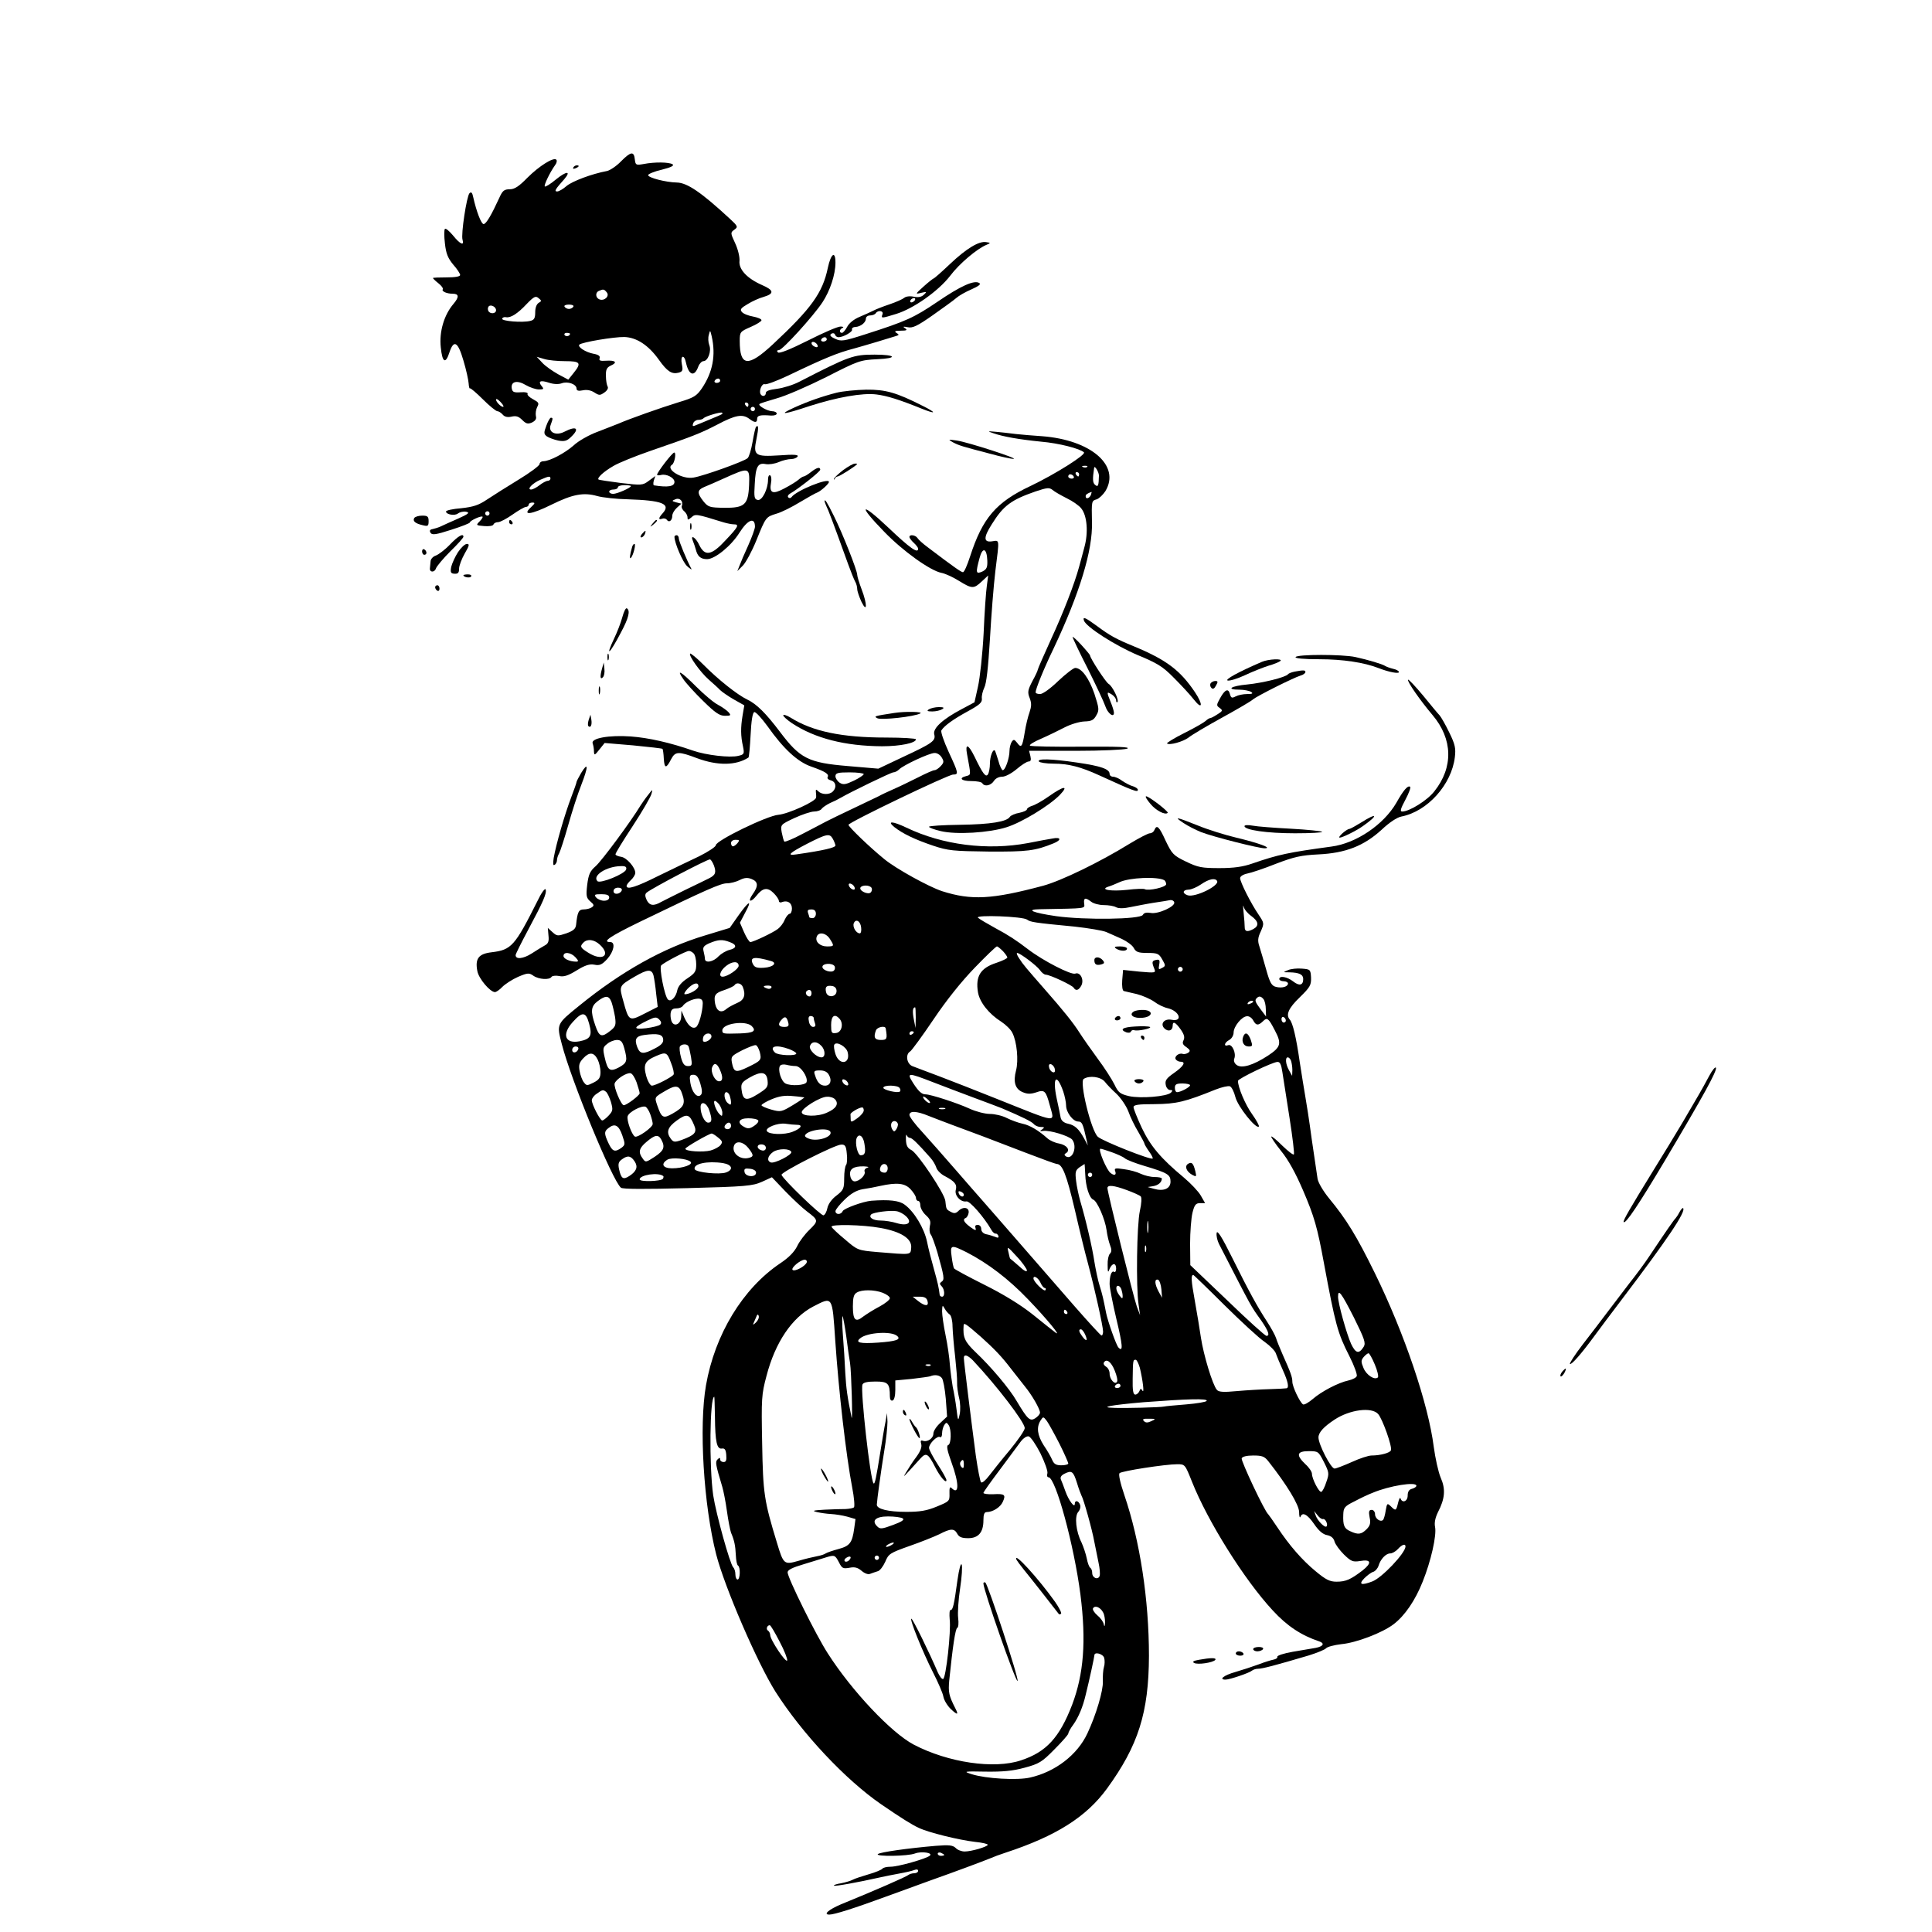 <?xml version="1.0" standalone="no"?>
<!DOCTYPE svg PUBLIC "-//W3C//DTD SVG 20010904//EN"
 "http://www.w3.org/TR/2001/REC-SVG-20010904/DTD/svg10.dtd">
<svg version="1.0" xmlns="http://www.w3.org/2000/svg"
 width="888pt" height="888pt" viewBox="0 0 888 888"
 preserveAspectRatio="xMidYMid meet">

<g transform="translate(0,888) scale(0.1,-0.1)"
fill="#000000" stroke="none">
<path d="M2855 8139 c-21 -22 -51 -42 -65 -45 -70 -13 -160 -47 -186 -69 -16
-14 -35 -25 -43 -25 -15 0 -9 10 33 57 33 39 9 37 -39 -2 -25 -21 -48 -35 -51
-32 -5 5 23 64 48 99 7 9 9 20 5 24 -12 13 -79 -29 -133 -83 -39 -40 -59 -53
-81 -53 -25 0 -33 -6 -47 -37 -37 -81 -61 -122 -73 -123 -11 0 -33 57 -48 124
-4 20 -9 26 -17 18 -13 -13 -40 -190 -32 -214 9 -30 -12 -20 -44 20 -17 20
-33 34 -37 30 -4 -4 -4 -34 0 -67 5 -47 14 -68 38 -97 18 -20 32 -42 32 -48 0
-7 -23 -11 -62 -11 -35 0 -63 -1 -63 -3 0 -2 11 -13 25 -24 14 -11 23 -23 20
-28 -6 -9 18 -20 45 -20 30 0 31 -15 5 -46 -44 -51 -67 -129 -59 -201 7 -70
22 -78 40 -22 20 60 39 48 64 -38 13 -43 23 -90 24 -105 1 -14 3 -25 6 -23 3
2 30 -21 60 -51 30 -30 60 -54 66 -54 6 0 17 -7 24 -15 9 -11 22 -14 41 -10
21 5 33 1 49 -15 18 -18 26 -20 45 -12 16 8 22 17 18 30 -2 11 0 29 6 41 10
18 7 22 -19 36 -17 9 -28 20 -25 25 3 5 -11 9 -32 7 -32 -2 -38 1 -41 19 -4
31 25 38 65 14 19 -11 46 -20 60 -20 22 0 24 2 13 15 -19 23 -6 29 33 16 21
-7 43 -8 58 -3 28 11 69 -4 69 -24 0 -10 9 -12 29 -8 18 4 38 0 53 -10 22 -14
26 -14 46 0 13 9 19 20 15 27 -4 7 -8 28 -8 49 -1 30 4 39 23 48 32 14 21 25
-23 22 -26 -2 -33 1 -29 11 4 10 -5 17 -28 21 -37 7 -75 32 -65 42 11 11 159
36 207 35 56 -2 110 -37 158 -104 39 -55 60 -68 91 -60 18 5 21 10 15 39 -8
41 11 47 19 7 13 -59 39 -67 57 -17 5 13 16 24 23 24 21 0 38 46 27 74 -5 13
-6 34 -2 47 6 23 6 23 13 -6 20 -88 5 -166 -45 -240 -24 -35 -37 -43 -104 -63
-88 -27 -231 -78 -279 -99 -18 -7 -63 -25 -100 -39 -37 -14 -85 -41 -106 -61
-41 -36 -109 -72 -139 -73 -10 0 -18 -6 -18 -13 0 -7 -44 -40 -97 -72 -54 -33
-119 -74 -146 -92 -37 -25 -62 -33 -117 -39 -39 -3 -70 -10 -70 -15 0 -14 41
-21 55 -9 8 6 24 10 37 8 19 -4 12 -10 -37 -32 -33 -14 -69 -31 -80 -36 -11
-5 -28 -10 -37 -12 -12 -2 -15 -7 -9 -17 7 -11 24 -9 95 14 47 15 86 30 86 34
0 8 52 32 58 26 2 -2 -4 -12 -14 -22 -17 -17 -16 -18 21 -21 22 -2 41 1 43 7
2 6 11 11 21 11 10 0 40 16 67 35 27 19 55 35 61 35 7 0 13 5 13 10 0 6 8 10
17 10 14 0 12 -4 -7 -22 -42 -39 1 -34 94 12 97 48 148 58 211 40 25 -7 89
-14 142 -15 156 -5 198 -21 159 -64 -20 -22 -21 -32 -2 -25 8 3 17 0 21 -5 9
-15 25 -4 25 18 0 10 9 26 21 37 l21 19 -24 6 c-21 6 -21 7 -4 14 20 9 38 -9
30 -30 -3 -6 2 -18 11 -25 8 -7 15 -19 15 -28 0 -13 2 -13 18 0 18 17 22 16
148 -23 17 -5 38 -9 47 -9 26 0 21 -11 -37 -72 -65 -71 -96 -77 -122 -23 -16
35 -43 51 -29 18 4 -10 10 -27 13 -38 8 -33 23 -45 52 -45 36 0 111 61 149
122 38 60 71 73 71 27 0 -9 -14 -48 -31 -86 -17 -37 -35 -79 -40 -93 l-10 -25
25 25 c14 14 42 66 62 115 44 109 44 109 93 124 22 6 70 30 106 52 37 22 74
43 83 46 16 7 52 39 52 48 0 21 -151 -40 -172 -70 -4 -5 -10 -6 -15 -1 -4 4
-1 12 8 17 36 20 139 101 139 110 0 14 -15 11 -43 -11 -14 -11 -29 -20 -33
-20 -4 0 -15 -7 -24 -15 -9 -8 -38 -26 -65 -40 -54 -29 -70 -22 -61 27 3 15 1
30 -4 33 -6 3 -10 -5 -10 -20 0 -43 -27 -97 -47 -93 -16 3 -18 13 -14 73 4 80
14 99 50 92 14 -3 41 1 60 9 18 8 44 14 57 14 12 0 26 5 30 12 5 8 -16 10 -84
5 -112 -7 -121 -1 -105 76 10 49 10 67 -2 55 -3 -3 -10 -34 -16 -69 -6 -35
-16 -69 -23 -75 -14 -14 -200 -81 -248 -89 -52 -10 -132 39 -99 59 12 8 20 56
10 56 -9 0 -78 -90 -79 -102 0 -3 9 -4 19 -1 24 6 61 -13 61 -32 0 -21 -30
-26 -93 -16 -5 0 -5 10 -2 22 l7 21 -30 -22 c-28 -21 -33 -21 -128 -10 -54 7
-101 14 -103 16 -8 7 23 36 68 62 25 15 100 45 166 68 200 69 232 81 313 123
83 44 115 49 146 26 25 -19 36 -19 36 0 0 15 13 19 63 15 15 -1 27 3 27 9 0 6
-10 11 -22 11 -22 1 -66 26 -57 33 2 3 38 14 79 26 41 11 144 56 228 98 147
75 155 78 234 82 96 4 87 21 -12 21 -99 0 -117 -7 -345 -124 -28 -15 -74 -29
-103 -33 -34 -4 -52 -10 -52 -19 0 -15 -16 -19 -24 -6 -9 15 6 51 19 46 7 -3
55 15 106 39 171 82 228 105 304 125 44 12 171 50 195 58 13 4 13 6 0 14 -11
7 -6 10 20 10 28 0 32 3 20 11 -12 8 -9 9 12 5 22 -5 44 5 115 55 48 34 97 69
108 79 11 10 42 28 70 40 34 15 45 24 36 29 -23 15 -85 -13 -192 -86 -108 -73
-142 -89 -333 -150 -100 -32 -110 -33 -138 -20 -22 10 -26 17 -17 23 7 4 14 3
17 -4 2 -7 9 -12 16 -12 22 0 66 25 62 35 -2 6 5 12 16 12 25 2 48 21 48 39 0
8 9 14 19 14 11 0 23 5 26 10 10 16 38 12 31 -5 -7 -19 -5 -19 63 2 79 24 194
105 248 175 42 56 124 125 168 143 19 8 19 9 -2 12 -33 6 -91 -29 -167 -101
-38 -36 -72 -66 -75 -66 -3 -1 -24 -17 -46 -37 -39 -35 -39 -36 -11 -29 26 6
27 5 13 -8 -11 -11 -25 -14 -46 -10 -18 4 -37 2 -45 -5 -7 -6 -38 -20 -68 -30
-30 -10 -63 -23 -74 -29 -10 -5 -38 -18 -62 -28 -27 -11 -49 -29 -58 -46 -8
-15 -19 -28 -24 -28 -14 0 -12 17 3 23 6 3 3 6 -9 6 -12 1 -79 -28 -150 -64
-84 -42 -132 -61 -138 -55 -7 7 -5 10 5 11 16 1 155 153 199 219 35 53 60 128
60 183 0 56 -21 42 -35 -24 -24 -115 -75 -186 -253 -352 -114 -106 -152 -102
-152 16 0 41 2 43 50 64 28 12 50 26 50 31 0 6 -18 13 -39 17 -22 4 -45 13
-51 21 -10 11 -5 18 26 36 21 13 54 28 73 33 51 15 49 31 -7 55 -68 30 -108
72 -103 112 1 18 -7 52 -20 80 -22 47 -22 49 -4 62 18 13 17 16 -22 52 -129
119 -194 164 -242 165 -51 1 -132 22 -132 34 0 5 28 17 63 25 44 11 58 19 49
25 -17 10 -82 11 -133 1 -34 -6 -37 -5 -40 20 -4 40 -18 38 -63 -7z m-66 -603
c14 -17 -11 -41 -34 -32 -18 7 -20 32 -2 39 20 9 24 8 36 -7z m-313 -48 c-10
-6 -16 -23 -16 -43 0 -28 -5 -36 -23 -40 -35 -9 -132 -1 -129 10 2 6 10 9 18
7 21 -4 53 16 95 61 33 34 41 38 54 27 15 -12 15 -14 1 -22z m1729 12 c-3 -5
-11 -10 -16 -10 -6 0 -7 5 -4 10 3 6 11 10 16 10 6 0 7 -4 4 -10z m-1925 -46
c0 -16 -26 -19 -35 -4 -3 6 -4 14 0 20 8 13 35 1 35 -16z m355 16 c-3 -5 -12
-10 -20 -10 -8 0 -17 5 -20 10 -4 6 5 10 20 10 15 0 24 -4 20 -10z m-15 -124
c0 -11 -19 -15 -25 -6 -3 5 1 10 9 10 9 0 16 -2 16 -4z m1180 -26 c0 -5 -7
-10 -16 -10 -8 0 -12 5 -9 10 3 6 10 10 16 10 5 0 9 -4 9 -10z m-42 -28 c2 -7
-2 -10 -12 -6 -9 3 -16 11 -16 16 0 13 23 5 28 -10z m-1161 -72 c71 0 77 -8
39 -55 l-24 -30 -47 25 c-25 14 -58 37 -72 52 l-26 28 34 -10 c19 -6 62 -10
96 -10z m713 -90 c0 -5 -7 -10 -16 -10 -8 0 -12 5 -9 10 3 6 10 10 16 10 5 0
9 -4 9 -10z m-996 -119 c-6 -6 -34 20 -34 32 0 6 8 2 19 -9 10 -10 17 -21 15
-23z m1126 9 c0 -5 -2 -10 -4 -10 -3 0 -8 5 -11 10 -3 6 -1 10 4 10 6 0 11 -4
11 -10z m30 -20 c0 -5 -4 -10 -10 -10 -5 0 -10 5 -10 10 0 6 5 10 10 10 6 0
10 -4 10 -10z m-151 -23 c-2 -2 -29 -14 -59 -26 -30 -13 -61 -25 -68 -28 -8
-3 -10 0 -6 11 3 9 14 16 23 16 10 0 21 3 25 8 9 9 79 30 85 25 2 -2 2 -4 0
-6z m124 -327 c-4 -90 -20 -105 -115 -104 -66 1 -73 3 -95 30 -30 38 -29 52 5
66 15 6 54 23 87 38 120 54 121 54 118 -30z m-913 30 c0 -5 -6 -10 -12 -10 -7
0 -24 -9 -38 -20 -14 -11 -31 -20 -39 -20 -21 0 6 29 43 45 39 17 46 18 46 5z
m370 -34 c0 -8 -63 -36 -82 -36 -10 0 -18 5 -18 10 0 6 9 10 20 10 11 0 20 5
20 10 0 6 14 10 30 10 17 0 30 -2 30 -4z m-650 -126 c0 -5 -4 -10 -10 -10 -5
0 -10 5 -10 10 0 6 5 10 10 10 6 0 10 -4 10 -10z"/>
<path d="M2635 8110 c-3 -6 1 -7 9 -4 18 7 21 14 7 14 -6 0 -13 -4 -16 -10z"/>
<path d="M3845 7075 c-66 -17 -130 -39 -196 -69 -76 -35 -47 -32 73 8 125 40
242 61 306 53 48 -6 104 -23 210 -66 65 -26 68 -19 4 13 -122 62 -172 76 -261
75 -47 -1 -108 -7 -136 -14z"/>
<path d="M2511 6923 c-12 -32 -12 -38 3 -49 9 -6 33 -15 52 -19 28 -5 40 -2
59 17 41 39 24 52 -30 24 -40 -21 -77 -3 -64 31 11 30 11 33 1 33 -4 0 -14
-17 -21 -37z"/>
<path d="M4565 6889 c45 -16 120 -29 220 -39 82 -7 179 -32 197 -49 12 -10
-133 -101 -244 -154 -160 -75 -222 -148 -279 -324 -13 -40 -27 -73 -33 -73 -8
0 -41 23 -161 114 -22 16 -44 36 -48 43 -9 14 -37 18 -37 5 0 -5 9 -17 20 -27
11 -10 20 -22 20 -27 0 -24 -37 2 -137 97 -128 121 -142 107 -19 -19 87 -90
212 -179 263 -189 17 -3 54 -20 81 -37 60 -37 68 -37 105 -2 l29 27 -6 -46
c-4 -25 -11 -124 -15 -220 -5 -96 -17 -206 -26 -245 l-16 -72 -60 -32 c-87
-46 -132 -88 -125 -115 8 -30 -8 -41 -143 -104 l-114 -54 -140 12 c-182 15
-220 35 -312 157 -65 86 -107 128 -151 149 -44 21 -133 91 -203 162 -29 29
-56 51 -59 49 -8 -9 47 -86 86 -120 19 -17 43 -38 51 -47 9 -9 38 -29 64 -44
l48 -27 -8 -47 c-9 -55 -9 -93 2 -142 7 -34 5 -37 -21 -43 -38 -10 -149 3
-209 24 -103 36 -203 59 -286 65 -100 7 -184 -8 -175 -32 3 -8 6 -24 6 -36 1
-20 3 -20 25 8 l24 30 131 -11 c73 -7 133 -14 135 -16 2 -2 5 -22 6 -45 3 -46
11 -47 34 -2 19 36 34 36 119 4 94 -35 179 -34 236 3 3 2 7 49 10 104 3 64 9
103 17 105 6 2 33 -27 60 -64 75 -106 139 -165 203 -187 63 -22 82 -34 74 -48
-3 -5 3 -12 15 -15 23 -6 28 -32 9 -51 -16 -16 -51 -15 -67 1 -10 10 -12 9
-11 -3 1 -8 2 -20 1 -26 -2 -18 -128 -75 -173 -79 -52 -4 -288 -119 -288 -140
0 -7 -35 -30 -77 -51 -43 -20 -127 -61 -187 -90 -102 -51 -146 -65 -146 -46 0
5 9 17 20 27 11 10 20 25 20 33 0 25 -40 71 -66 74 -13 2 -25 7 -25 11 -1 5
35 63 79 130 44 67 82 133 86 147 7 24 6 24 -16 -5 -13 -16 -27 -37 -33 -46
-44 -73 -179 -256 -208 -281 -25 -22 -32 -37 -38 -85 -6 -51 -4 -60 14 -76 18
-15 19 -20 6 -28 -7 -5 -24 -9 -36 -9 -23 0 -29 -12 -35 -70 -2 -19 -12 -28
-45 -40 -39 -13 -43 -13 -63 5 l-22 20 3 -35 c3 -26 -1 -37 -16 -45 -11 -6
-39 -23 -62 -38 -38 -24 -73 -28 -73 -7 0 5 26 57 58 117 68 127 86 167 80
185 -3 7 -20 -16 -37 -52 -105 -209 -120 -226 -212 -237 -59 -7 -76 -29 -65
-86 6 -35 59 -97 81 -97 6 0 22 11 34 24 13 13 45 34 72 46 45 19 51 19 71 5
25 -17 74 -20 83 -5 3 5 19 7 35 4 22 -5 42 2 81 26 39 24 59 30 81 26 24 -5
35 0 59 26 31 35 39 78 14 78 -40 0 -2 26 138 94 302 146 369 176 398 176 17
0 43 7 59 15 21 11 36 12 54 5 31 -12 33 -32 5 -71 -24 -34 -9 -40 18 -6 29
37 51 40 79 12 13 -13 24 -29 24 -36 0 -6 7 -9 15 -5 25 9 45 -4 45 -30 0 -13
-5 -24 -10 -24 -6 0 -16 -12 -23 -27 -6 -16 -21 -35 -32 -43 -24 -18 -113 -60
-126 -60 -5 0 -18 20 -29 45 l-19 44 24 46 c34 62 18 56 -31 -13 l-40 -57
-115 -35 c-190 -57 -383 -165 -576 -322 -105 -85 -105 -84 -81 -176 42 -165
233 -629 272 -661 8 -7 110 -7 306 -2 268 7 299 10 342 29 l46 21 62 -65 c35
-36 79 -77 99 -92 53 -40 54 -43 12 -84 -21 -20 -47 -54 -57 -76 -13 -26 -38
-52 -77 -78 -173 -116 -301 -327 -342 -561 -33 -189 -11 -551 47 -778 39 -151
189 -498 272 -630 123 -193 322 -405 486 -518 95 -65 140 -93 172 -108 46 -22
184 -56 261 -65 31 -3 57 -9 57 -13 0 -9 -75 -31 -106 -31 -14 0 -33 7 -41 16
-14 13 -30 15 -92 10 -128 -11 -256 -29 -266 -38 -13 -12 139 -10 171 3 30 11
83 3 68 -10 -15 -14 -146 -51 -180 -51 -18 0 -35 -4 -38 -9 -4 -5 -32 -17 -64
-26 -31 -9 -64 -20 -73 -25 -9 -5 -33 -12 -53 -16 -20 -3 -35 -8 -33 -11 4 -4
110 15 212 38 22 5 63 13 90 18 28 5 58 12 68 16 10 4 17 3 17 -4 0 -6 -8 -11
-18 -11 -10 0 -22 -4 -27 -8 -9 -8 -153 -71 -310 -135 -56 -24 -83 -47 -53
-47 23 0 114 29 253 80 72 26 171 62 220 80 94 33 236 86 270 100 11 5 40 16
65 24 235 77 373 165 468 295 144 198 192 349 193 610 0 258 -41 528 -113 739
-19 56 -28 96 -22 101 10 10 211 41 265 41 36 0 36 -1 68 -81 72 -181 240
-450 371 -591 66 -72 132 -115 213 -142 27 -9 20 -23 -15 -30 -18 -3 -66 -11
-106 -18 -40 -7 -72 -17 -71 -23 2 -5 -6 -11 -17 -13 -10 -2 -41 -11 -69 -22
-27 -10 -76 -26 -107 -35 -53 -15 -78 -35 -45 -35 19 0 110 31 121 41 6 5 19
9 29 9 19 0 77 15 232 61 39 12 75 27 80 33 6 7 37 15 70 19 68 6 189 52 241
92 51 39 99 109 133 195 38 94 65 213 57 252 -4 19 1 42 13 67 33 63 36 107
13 159 -11 26 -25 90 -32 142 -25 197 -135 522 -271 799 -84 171 -130 246
-210 343 -27 33 -50 72 -53 90 -3 18 -15 101 -27 183 -11 83 -25 172 -30 199
-5 28 -16 97 -25 155 -16 112 -32 180 -46 195 -19 22 -5 53 46 102 48 47 53
56 52 91 -2 37 -4 38 -42 41 -22 2 -51 -1 -64 -7 -24 -10 -24 -10 7 -10 45 -1
63 -10 63 -31 0 -29 -18 -33 -46 -11 -28 22 -64 28 -64 11 0 -5 9 -10 20 -10
11 0 20 -5 20 -10 0 -15 -27 -23 -55 -16 -20 5 -28 18 -45 79 -11 39 -25 87
-31 106 -9 26 -8 41 6 70 16 37 16 38 -10 77 -35 51 -85 150 -85 168 0 8 14
17 33 21 17 3 77 23 132 45 84 32 115 39 195 43 125 6 209 39 290 113 36 34
71 57 91 61 120 23 231 147 246 273 5 41 1 59 -26 114 -17 35 -37 70 -44 78
-7 7 -41 48 -76 91 -35 42 -66 75 -69 73 -6 -7 56 -96 112 -162 94 -111 97
-241 8 -352 -32 -41 -114 -92 -147 -92 -11 0 -8 12 15 55 16 30 26 57 21 59
-11 7 -31 -17 -63 -74 -58 -100 -184 -186 -298 -201 -198 -27 -242 -36 -364
-78 -43 -15 -84 -21 -151 -21 -81 0 -98 3 -154 30 -58 28 -64 35 -93 95 -30
66 -41 77 -52 50 -3 -8 -12 -15 -21 -15 -8 0 -50 -22 -93 -48 -136 -84 -313
-170 -397 -193 -236 -63 -330 -68 -465 -25 -61 20 -213 104 -265 147 -69 56
-165 149 -165 158 0 11 458 231 481 231 26 0 25 6 -21 105 -22 48 -37 92 -33
98 13 21 54 51 122 88 53 29 66 40 64 58 -2 12 4 35 11 50 10 19 18 91 26 222
6 107 17 248 25 314 19 152 20 142 -15 137 -40 -6 -40 18 -1 79 53 85 88 111
200 150 54 18 64 19 79 7 9 -8 39 -25 65 -38 27 -13 57 -34 67 -47 27 -34 33
-111 14 -179 -9 -33 -19 -72 -24 -89 -21 -78 -73 -212 -129 -333 -33 -73 -61
-136 -61 -140 0 -4 -11 -28 -25 -53 -21 -41 -23 -51 -12 -78 9 -24 8 -38 -1
-65 -7 -19 -17 -60 -22 -92 -11 -68 -16 -74 -35 -48 -13 16 -16 17 -25 4 -5
-8 -10 -27 -10 -41 0 -33 -19 -89 -31 -89 -4 0 -14 19 -20 43 -7 23 -14 44
-16 47 -9 10 -23 -27 -23 -60 0 -19 -4 -41 -9 -49 -10 -16 -24 3 -62 82 -28
57 -44 62 -34 10 18 -98 19 -94 -4 -100 -36 -9 -23 -23 23 -23 25 0 48 -4 51
-10 10 -17 39 -11 53 10 7 12 23 20 38 20 15 0 43 15 67 35 22 19 47 35 55 35
10 0 12 7 8 25 l-6 24 213 0 c121 0 224 5 238 10 17 8 -44 10 -208 9 -128 -1
-236 1 -239 5 -4 4 19 18 52 32 32 14 81 38 108 52 27 14 67 26 90 27 33 1 43
6 55 28 14 24 13 32 -9 100 -25 72 -59 118 -88 118 -8 0 -43 -27 -78 -60 -35
-34 -71 -60 -83 -60 -12 0 -21 3 -21 8 0 15 38 109 83 202 119 252 180 451
176 580 -2 98 -2 98 22 105 11 4 29 21 40 38 70 117 -67 235 -291 252 -41 3
-95 7 -120 10 -25 3 -65 8 -90 10 -42 4 -43 3 -15 -6z m432 -155 c-3 -3 -12
-4 -19 -1 -8 3 -5 6 6 6 11 1 17 -2 13 -5z m54 -40 c-1 -47 -4 -54 -17 -43
-12 9 -13 26 -5 79 2 13 22 -20 22 -36z m-91 6 c0 -5 -2 -10 -4 -10 -3 0 -8 5
-11 10 -3 6 -1 10 4 10 6 0 11 -4 11 -10z m-25 -10 c3 -5 -1 -10 -9 -10 -9 0
-16 5 -16 10 0 6 4 10 9 10 6 0 13 -4 16 -10z m79 -85 c-7 -16 -24 -21 -24 -6
0 8 7 13 27 20 1 1 0 -6 -3 -14z m-476 -302 c1 -31 -3 -40 -23 -50 -30 -13
-31 -6 -13 61 14 54 34 47 36 -11z m-210 -904 c11 -18 11 -24 -4 -40 -9 -10
-22 -19 -29 -19 -6 0 -40 -15 -75 -33 -36 -18 -87 -43 -115 -55 -27 -12 -57
-26 -65 -31 -8 -4 -60 -29 -115 -55 -55 -26 -113 -54 -130 -63 -16 -9 -65 -34
-107 -56 -43 -23 -80 -38 -83 -35 -3 3 -8 22 -12 42 -6 36 -5 36 58 66 35 16
76 30 91 30 15 0 31 6 35 13 4 6 22 18 38 26 17 7 37 17 45 22 52 30 236 119
246 119 7 0 19 6 26 13 19 20 140 76 163 76 11 1 26 -8 33 -20z m-358 -77 c0
-4 -20 -18 -45 -30 -38 -18 -49 -20 -65 -10 -11 7 -20 21 -20 30 0 15 10 18
65 18 36 0 65 -4 65 -8z m-130 -328 c0 -10 -54 -23 -180 -41 -46 -7 -33 6 50
49 90 46 103 48 117 24 7 -12 12 -26 13 -32z m-450 11 c-7 -8 -16 -15 -21 -15
-5 0 -9 7 -9 15 0 9 9 15 21 15 18 0 19 -2 9 -15z m-109 -102 c12 -33 8 -45
-22 -60 -13 -7 -62 -30 -109 -53 -47 -23 -96 -48 -110 -55 -36 -21 -55 -18
-68 9 -8 18 -8 27 1 34 28 22 276 152 290 152 4 0 12 -12 18 -27z m-403 -19
c-4 -20 -119 -67 -132 -54 -25 25 41 68 107 69 21 1 28 -3 25 -15z m2474 -50
c4 -3 8 -11 8 -18 0 -14 -82 -32 -98 -23 -4 3 -41 2 -82 -3 -74 -8 -128 1 -85
15 11 3 34 13 50 20 46 22 177 27 207 9z m242 -3 c13 -21 -100 -77 -135 -66
-26 9 -24 25 4 26 12 0 38 11 57 24 36 25 65 31 74 16z m-1666 -30 c3 -8 -1
-12 -9 -9 -7 2 -15 10 -17 17 -3 8 1 12 9 9 7 -2 15 -10 17 -17z m78 -2 c3 -6
2 -15 -4 -21 -12 -12 -55 8 -47 23 8 12 42 12 51 -2z m-1148 -11 c-7 -19 -38
-22 -38 -4 0 10 9 16 21 16 12 0 19 -5 17 -12z m-58 -33 c0 -9 -9 -15 -24 -15
-13 0 -29 7 -36 15 -11 13 -7 15 24 15 25 0 36 -4 36 -15z m2216 -20 c10 -8
36 -15 57 -15 21 0 47 -4 57 -10 12 -6 35 -6 67 1 26 5 75 15 108 20 33 5 66
10 74 12 8 1 16 -3 18 -10 7 -19 -75 -56 -108 -49 -19 3 -31 1 -36 -9 -12 -21
-267 -24 -398 -6 -110 16 -144 31 -74 32 221 4 204 2 202 27 -3 26 6 28 33 7z
m735 -65 c34 -25 37 -45 10 -60 -28 -15 -40 -12 -40 8 0 9 -2 40 -5 67 -3 28
-3 40 0 28 3 -13 19 -32 35 -43z m-2001 10 c0 -11 -7 -20 -15 -20 -8 0 -15 2
-15 4 0 2 -3 11 -6 20 -4 12 0 16 15 16 14 0 21 -6 21 -20z m971 -27 c15 -11
30 -14 219 -32 63 -7 129 -18 145 -25 17 -7 49 -22 72 -32 23 -11 48 -29 54
-41 10 -19 21 -23 63 -23 46 0 53 -3 68 -30 16 -28 16 -30 -1 -39 -16 -9 -17
-7 -13 15 4 21 1 25 -14 22 -20 -4 -21 -10 -8 -42 7 -18 3 -18 -68 -12 l-76 8
-4 -47 c-2 -27 1 -48 7 -50 5 -1 32 -8 60 -14 27 -7 63 -23 80 -35 17 -13 44
-26 62 -30 55 -13 72 -64 17 -53 -33 6 -53 -19 -32 -40 18 -17 38 -10 38 13 0
22 13 16 37 -18 16 -23 19 -36 13 -49 -7 -13 -4 -21 13 -32 18 -13 19 -18 8
-26 -8 -5 -19 -7 -25 -5 -17 6 -40 -12 -32 -25 4 -6 14 -11 22 -11 26 0 15
-20 -29 -51 -36 -25 -43 -35 -39 -55 2 -13 11 -24 20 -24 12 0 13 -3 4 -12
-18 -18 -140 -28 -193 -16 -41 10 -49 16 -67 54 -12 24 -46 77 -76 117 -30 41
-68 95 -84 120 -29 46 -75 103 -162 202 -83 95 -98 112 -115 139 -10 14 -14
26 -10 26 13 0 90 -58 105 -79 8 -12 20 -21 27 -21 18 0 121 -48 128 -60 10
-16 23 -12 35 10 14 27 -5 64 -28 55 -19 -7 -148 59 -217 112 -55 42 -90 65
-150 97 -38 21 -74 42 -80 48 -14 14 208 6 226 -9z m-763 -36 c2 -15 -1 -27
-6 -27 -17 0 -34 29 -28 46 9 23 31 11 34 -19z m-144 -52 c21 -33 21 -35 -13
-35 -32 0 -56 22 -47 45 8 23 42 18 60 -10z m-1057 -27 c53 -49 12 -78 -53
-37 -37 23 -40 29 -22 47 18 18 49 14 75 -10z m597 12 c34 -12 33 -28 -1 -36
-16 -4 -38 -17 -51 -30 -24 -26 -62 -32 -62 -11 0 6 -3 22 -6 34 -5 19 0 26
27 38 41 17 59 18 93 5z m1256 -42 c11 -12 20 -25 20 -29 0 -4 -22 -15 -49
-24 -75 -24 -98 -62 -86 -136 8 -46 50 -99 107 -135 20 -13 44 -36 51 -51 21
-41 29 -127 17 -173 -14 -53 -4 -86 31 -100 21 -9 36 -9 61 -1 39 14 45 8 63
-59 22 -83 46 -86 -245 30 -85 34 -202 80 -260 102 -58 22 -115 43 -127 48
-26 11 -32 54 -10 67 7 4 56 71 108 148 59 88 129 175 189 237 52 54 98 98
102 98 4 0 16 -10 28 -22z m-1422 -10 c7 -7 12 -29 12 -50 0 -33 -5 -41 -41
-65 -26 -17 -42 -36 -46 -54 -6 -33 -30 -56 -43 -43 -16 16 -41 147 -31 157
13 13 113 66 127 66 5 1 15 -4 22 -11z m-543 -18 c14 -15 15 -20 4 -20 -30 0
-59 13 -59 26 0 21 34 17 55 -6z m898 -17 c31 -8 12 -28 -31 -31 -32 -2 -43 1
-51 16 -17 33 5 37 82 15z m-148 -22 c0 -15 -50 -49 -72 -50 -22 -2 -14 27 14
49 29 23 58 23 58 1z m441 -2 c3 -6 2 -15 -3 -20 -12 -12 -53 1 -53 17 0 17
46 19 56 3z m1598 -20 c-3 -5 -10 -7 -15 -3 -5 3 -7 10 -3 15 3 5 10 7 15 3 5
-3 7 -10 3 -15z m-2430 -24 c3 -13 9 -51 12 -84 l7 -59 -61 -31 c-70 -36 -72
-35 -97 57 -20 71 -21 70 52 113 60 35 79 36 87 4z m206 -48 c0 -14 -40 -37
-62 -37 -6 0 -1 11 12 25 26 27 50 33 50 12z m204 -3 c15 -38 6 -61 -26 -74
-18 -8 -41 -20 -50 -28 -23 -20 -44 -10 -51 24 -7 40 -1 50 44 64 22 8 42 17
45 22 9 14 31 9 38 -8z m131 -4 c-3 -5 -12 -7 -20 -3 -21 7 -19 13 6 13 11 0
18 -4 14 -10z m300 -15 c0 -28 -41 -33 -48 -6 -6 25 1 33 28 29 12 -2 20 -10
20 -23z m-115 -10 c0 -8 -4 -15 -9 -15 -13 0 -22 16 -14 24 11 11 23 6 23 -9z
m-919 -42 c5 -15 12 -45 16 -68 5 -37 2 -44 -22 -63 -40 -32 -51 -28 -69 25
-23 66 -20 88 12 112 36 27 51 26 63 -6z m2996 15 c6 -7 11 -28 11 -47 l1 -33
-25 33 c-26 35 -28 42 -17 52 10 10 19 8 30 -5z m-2577 -20 c-1 -40 -18 -101
-31 -109 -17 -10 -37 7 -54 45 l-13 31 -1 -28 c-1 -31 -28 -48 -42 -26 -5 8
-8 25 -7 39 2 19 9 25 26 25 13 0 26 5 30 11 11 17 45 33 70 34 16 0 22 -6 22
-22z m2530 8 c0 -2 -7 -7 -16 -10 -8 -3 -12 -2 -9 4 6 10 25 14 25 6z m-1551
-73 l-1 -48 -8 40 c-7 37 -5 55 6 55 2 0 3 -21 3 -47z m-1501 -29 c15 -55 6
-70 -44 -80 -68 -13 -83 32 -31 89 44 49 60 47 75 -9z m327 -3 c-6 -6 -35 -13
-65 -17 -62 -7 -61 3 5 35 35 17 42 18 55 5 9 -9 11 -17 5 -23z m588 9 c4 -16
0 -20 -19 -20 -26 0 -31 13 -11 34 15 17 23 13 30 -14z m117 21 c0 -5 3 -16 6
-25 4 -10 1 -16 -9 -16 -8 0 -17 11 -19 25 -4 17 -1 25 8 25 8 0 14 -4 14 -9z
m120 -5 c18 -23 8 -61 -17 -64 -21 -3 -23 1 -23 37 0 43 17 54 40 27z m1900
-6 c13 -24 23 -25 45 -4 19 19 25 15 54 -41 33 -62 28 -78 -31 -117 -69 -45
-121 -60 -144 -43 -10 7 -15 19 -11 29 10 25 -10 69 -28 62 -22 -8 -18 12 5
24 11 6 20 21 20 34 0 28 38 75 62 75 10 1 22 -8 28 -19z m150 -1 c0 -5 -4 -9
-10 -9 -5 0 -10 7 -10 16 0 8 5 12 10 9 6 -3 10 -10 10 -16z m-2455 -25 c23
-23 8 -32 -55 -34 -77 -2 -80 -2 -80 14 0 32 107 47 135 20z m616 -11 c8 -48
6 -53 -22 -53 -29 0 -35 12 -23 44 6 16 43 23 45 9z m129 -17 c0 -3 -4 -8 -10
-11 -5 -3 -10 -1 -10 4 0 6 5 11 10 11 6 0 10 -2 10 -4z m-1152 -32 c2 -16 -7
-27 -38 -43 -53 -28 -68 -27 -81 6 -14 37 -6 51 33 56 62 8 83 3 86 -19z m222
12 c0 -14 -29 -31 -38 -22 -2 3 -2 12 1 21 8 19 37 20 37 1z m-401 -53 c16
-58 14 -68 -24 -89 -42 -22 -52 -15 -66 47 -9 39 -8 46 12 61 11 10 32 18 45
18 18 0 25 -8 33 -37z m905 11 c20 -19 21 -54 2 -54 -24 0 -60 36 -53 53 8 21
31 22 51 1z m122 -30 c14 -54 -38 -63 -56 -9 -6 19 -9 39 -5 44 10 16 55 -10
61 -35z m-732 28 c3 -5 8 -28 12 -50 6 -38 5 -42 -14 -42 -16 0 -24 10 -32 40
-6 22 -8 45 -5 50 8 12 32 13 39 2z m328 -27 c9 -37 7 -40 -55 -70 -56 -27
-64 -24 -73 21 -5 28 -2 31 48 57 29 14 57 25 62 23 6 -1 13 -15 18 -31z
m-834 13 c-6 -18 -28 -21 -28 -4 0 9 7 16 16 16 9 0 14 -5 12 -12z m969 0 c18
-7 33 -16 33 -20 0 -13 -85 -9 -98 4 -29 29 5 38 65 16z m-880 -48 c7 -14 13
-40 13 -57 0 -26 -6 -36 -32 -49 -30 -15 -32 -15 -45 2 -7 9 -16 33 -19 51 -5
27 -2 39 17 59 28 30 49 28 66 -6z m337 -15 c10 -24 15 -49 12 -54 -8 -12 -83
-51 -100 -51 -7 0 -19 20 -26 45 -14 52 -6 69 45 91 46 20 51 18 69 -31z
m2850 9 c3 -9 6 -28 6 -42 l-1 -27 -14 25 c-16 28 -19 60 -6 60 5 0 12 -7 15
-16z m-40 -51 c4 -27 19 -121 33 -211 14 -89 23 -165 20 -168 -3 -4 -27 15
-53 40 -26 26 -49 45 -51 42 -2 -2 18 -32 45 -66 33 -40 67 -102 101 -181 52
-121 66 -171 96 -334 53 -285 63 -322 117 -428 22 -43 37 -85 34 -92 -2 -7
-20 -16 -38 -20 -47 -10 -125 -51 -165 -86 -19 -16 -38 -27 -44 -24 -15 10
-49 82 -49 104 0 21 -7 41 -45 126 -12 28 -26 61 -30 75 -4 13 -23 47 -41 75
-45 69 -83 138 -161 295 -48 97 -69 129 -71 112 -2 -12 3 -34 11 -50 157 -305
143 -280 195 -353 32 -47 40 -69 23 -69 -6 0 -87 73 -180 163 l-170 162 -1 98
c0 54 5 118 11 143 9 36 15 44 35 44 l23 0 -20 35 c-11 19 -46 56 -77 82 -107
89 -154 145 -194 229 -21 45 -38 88 -38 95 0 11 22 14 97 14 100 1 139 10 280
67 28 11 58 18 66 15 8 -3 19 -25 25 -49 11 -44 95 -149 108 -136 3 3 -11 29
-31 57 -31 43 -65 123 -65 153 0 10 158 86 181 87 12 1 18 -11 23 -46z m-2586
12 c16 -35 15 -55 -3 -55 -19 0 -40 43 -32 64 9 23 22 20 35 -9z m349 15 c24
0 58 -52 50 -74 -6 -15 -72 -19 -97 -6 -20 11 -36 63 -25 81 4 6 17 8 29 5 11
-3 31 -6 43 -6z m1191 -14 c3 -12 -1 -17 -10 -14 -7 3 -15 13 -16 22 -3 12 1
17 10 14 7 -3 15 -13 16 -22z m-1038 -27 c15 -26 6 -49 -18 -49 -22 0 -36 15
-46 48 -7 19 -4 22 23 22 20 0 34 -7 41 -21z m-884 -34 c7 -22 14 -44 14 -50
0 -10 -60 -55 -73 -55 -12 0 -47 84 -42 100 6 19 55 51 73 47 8 -1 20 -20 28
-42z m602 8 c3 -29 -2 -35 -45 -62 -54 -34 -69 -29 -75 23 -3 26 3 33 37 53
54 31 79 27 83 -14z m-309 -14 c9 -30 9 -45 2 -52 -16 -16 -41 12 -48 56 -5
32 -3 37 14 37 15 0 23 -11 32 -41z m1069 7 c48 -19 132 -50 187 -71 55 -20
114 -43 130 -49 94 -40 137 -61 147 -73 6 -7 20 -13 32 -13 17 0 18 -2 6 -11
-12 -8 -12 -9 5 -7 31 4 118 -23 133 -40 25 -32 2 -96 -29 -77 -8 6 -8 10 1
15 21 13 4 37 -32 44 -19 3 -43 14 -54 24 -39 35 -80 60 -114 67 -19 4 -52 16
-72 26 -21 11 -56 19 -78 19 -23 0 -65 11 -93 24 -59 27 -180 66 -203 66 -17
0 -32 13 -57 52 -31 49 -25 49 91 4z m790 2 c9 -12 33 -37 53 -55 20 -19 45
-55 55 -81 9 -26 30 -69 46 -95 15 -26 28 -50 28 -53 0 -3 9 -19 21 -36 12
-16 19 -31 17 -33 -8 -8 -230 80 -252 100 -31 28 -86 253 -65 266 27 17 78 10
97 -13z m-1180 -7 c3 -8 -1 -12 -9 -9 -7 2 -15 10 -17 17 -3 8 1 12 9 9 7 -2
15 -10 17 -17z m989 -38 c7 -21 13 -50 13 -64 0 -32 32 -74 56 -74 17 0 22
-11 37 -80 l7 -30 -16 30 c-25 46 -43 63 -75 70 -19 4 -31 14 -34 28 -2 12
-10 51 -18 87 -21 99 -1 121 30 33z m583 29 c0 -9 -44 -32 -60 -32 -6 0 -10 9
-10 20 0 16 7 20 35 20 19 0 35 -4 35 -8z m-2334 -42 c15 -43 7 -59 -44 -88
-44 -25 -51 -21 -71 37 -13 39 -14 37 37 67 49 29 65 26 78 -16z m999 29 c4
-6 5 -13 1 -16 -8 -9 -76 7 -76 17 0 14 67 13 75 -1z m-1350 -17 c6 -4 16 -25
23 -47 10 -36 9 -41 -10 -62 -12 -13 -25 -23 -30 -23 -10 0 -48 74 -48 93 0 8
10 22 23 30 26 19 29 19 42 9z m569 -18 c3 -9 6 -23 6 -31 0 -13 -3 -13 -15
-3 -16 13 -21 50 -6 50 5 0 12 -7 15 -16z m343 -8 c1 -1 -22 -17 -52 -35 -53
-32 -57 -33 -100 -21 -25 7 -45 16 -45 20 0 4 21 17 48 28 34 14 60 18 97 14
28 -2 51 -6 52 -6z m142 -10 c17 -20 4 -42 -38 -60 -43 -20 -116 -18 -116 2 0
18 85 71 116 71 15 1 32 -5 38 -13z m427 -1 c9 -8 11 -15 6 -15 -5 0 -15 7
-22 15 -7 8 -9 15 -6 15 4 0 14 -7 22 -15z m-960 -22 c7 -10 14 -27 14 -38 0
-17 -2 -17 -14 -5 -16 17 -31 60 -20 60 4 0 13 -8 20 -17z m-47 -24 c15 -43
14 -59 -4 -59 -16 0 -35 38 -35 71 0 30 27 22 39 -12z m-270 -21 c6 -17 11
-37 11 -44 0 -16 -70 -65 -82 -58 -15 9 -39 77 -33 94 6 19 64 50 82 43 6 -3
16 -18 22 -35z m981 18 c0 -8 -13 -24 -30 -36 -25 -18 -30 -19 -30 -6 0 9 -1
19 -1 24 -2 7 39 32 54 32 4 0 7 -6 7 -14z m373 7 c-7 -2 -19 -2 -25 0 -7 3
-2 5 12 5 14 0 19 -2 13 -5z m-75 -32 c26 -10 72 -28 102 -39 82 -30 199 -74
346 -131 73 -28 136 -51 141 -51 26 0 45 -49 83 -210 22 -96 49 -206 60 -245
31 -116 70 -292 70 -315 0 -12 -4 -20 -8 -18 -5 2 -60 62 -123 134 -63 72
-184 211 -269 309 -85 98 -160 183 -165 189 -6 6 -55 63 -110 126 -55 63 -125
143 -157 178 -32 34 -58 69 -58 77 0 20 32 19 88 -4z m-1078 -42 c15 -34 4
-46 -58 -69 -31 -11 -37 -10 -49 6 -22 30 -15 53 28 84 46 33 58 30 79 -21z
m295 21 c3 -5 -5 -16 -19 -25 -19 -13 -29 -14 -45 -5 -36 19 -26 40 18 40 22
0 42 -4 46 -10z m642 -16 c1 -5 -2 -16 -7 -24 -9 -13 -11 -13 -19 -1 -5 8 -7
20 -4 28 6 15 25 13 30 -3z m-767 -9 c0 -8 -7 -15 -15 -15 -16 0 -20 12 -8 23
11 12 23 8 23 -8z m303 5 c29 0 19 -17 -20 -32 -38 -15 -109 -13 -118 3 -10
15 49 39 85 34 19 -3 43 -5 53 -5z m-803 -48 c14 -41 14 -44 -4 -58 -30 -21
-41 -17 -59 21 -21 45 -21 55 1 71 28 22 46 12 62 -34z m956 17 c13 -22 -49
-45 -91 -35 -14 4 -25 10 -25 15 0 24 102 42 116 20z m-515 -28 c20 -16 21
-21 10 -35 -7 -8 -27 -19 -45 -24 -35 -9 -116 -4 -116 8 0 7 108 69 121 70 4
0 17 -8 30 -19z m881 -1 c10 0 34 -23 94 -91 12 -13 24 -34 28 -47 4 -12 22
-30 39 -38 45 -24 57 -38 50 -63 -7 -26 23 -58 49 -53 15 3 80 -71 114 -130 6
-11 15 -19 20 -18 5 1 10 -4 13 -11 2 -8 -2 -10 -15 -4 -11 4 -29 10 -41 12
-14 3 -23 13 -23 24 0 11 -7 19 -16 19 -11 0 -14 -5 -10 -16 4 -11 -2 -10 -24
6 -30 22 -37 36 -21 42 5 2 11 12 13 23 4 25 -24 31 -46 10 -12 -12 -20 -14
-36 -5 -21 11 -21 12 -25 50 -3 34 -127 219 -156 234 -17 8 -24 20 -25 46 -1
19 1 29 3 23 3 -7 9 -13 15 -13z m-1142 -9 c18 -34 11 -50 -31 -78 -40 -26
-42 -27 -55 -8 -22 29 -17 48 18 77 39 33 54 35 68 9z m933 -18 c7 -40 3 -53
-17 -53 -14 0 -27 55 -19 78 10 25 31 11 36 -25z m-534 -19 c26 -33 26 -40 3
-46 -41 -11 -81 23 -68 57 9 23 42 18 65 -11z m81 0 c0 -9 -7 -14 -17 -12 -25
5 -28 28 -4 28 12 0 21 -6 21 -16z m372 -26 c3 -24 1 -47 -3 -52 -5 -6 -9 -33
-9 -62 0 -47 -3 -54 -35 -79 -22 -16 -38 -39 -42 -57 -3 -16 -11 -32 -18 -34
-10 -4 -185 164 -193 186 -4 12 246 139 274 139 18 1 23 -6 26 -41z m-255 7
c4 -13 -77 -54 -94 -48 -20 7 -15 30 10 48 24 17 78 17 84 0z m1473 -1 c25 -9
52 -21 60 -28 8 -7 49 -23 90 -35 107 -32 120 -40 120 -72 0 -33 -32 -46 -77
-33 l-28 8 25 4 c24 4 40 18 40 35 0 4 -15 7 -33 7 -19 0 -47 7 -64 15 -16 8
-51 18 -77 21 -40 6 -46 5 -40 -10 6 -17 -4 -21 -21 -8 -19 13 -60 112 -47
112 4 0 27 -7 52 -16z m-2192 -44 c15 -24 7 -44 -25 -65 -29 -19 -38 -13 -48
32 -5 25 -2 34 16 46 25 18 40 14 57 -13z m256 0 c13 -13 -36 -30 -85 -30 -42
0 -54 20 -21 40 19 11 91 5 106 -10z m149 -6 c42 -7 50 -30 14 -43 -29 -11
-139 0 -144 15 -8 25 58 39 130 28z m757 -24 c0 -11 -6 -20 -13 -20 -19 0 -27
10 -20 26 8 21 33 17 33 -6z m908 -27 c2 -58 19 -110 37 -117 18 -7 54 -89 61
-140 3 -23 10 -54 16 -69 8 -20 8 -31 -1 -40 -6 -6 -11 -29 -10 -51 0 -35 2
-38 9 -18 12 28 30 29 30 1 0 -11 -4 -18 -9 -15 -12 8 -21 -18 -21 -56 0 -16
14 -88 31 -160 29 -120 32 -155 10 -132 -10 9 -50 123 -57 159 -13 67 -17 84
-30 126 -8 25 -18 74 -24 110 -9 62 -38 188 -65 279 -7 25 -16 66 -19 92 -5
41 -3 49 16 63 13 8 23 15 23 15 0 0 2 -21 3 -47z m-1001 30 c-10 -3 -16 -11
-13 -18 6 -16 -24 -45 -46 -45 -9 0 -18 11 -20 25 -6 31 13 45 62 44 19 -1 27
-3 17 -6z m-512 -23 c0 -23 -49 -20 -53 3 -3 15 2 18 25 15 17 -2 28 -9 28
-18z m-426 -16 c1 -1 1 -7 -2 -12 -8 -12 -107 -15 -107 -3 0 21 87 34 109 15z
m1971 6 c0 -5 -4 -10 -10 -10 -5 0 -10 5 -10 10 0 6 5 10 10 10 6 0 10 -4 10
-10z m-835 -66 c14 -15 25 -33 25 -40 0 -8 5 -14 10 -14 6 0 10 -9 10 -20 0
-12 11 -32 25 -45 20 -18 24 -29 19 -49 -3 -15 -2 -32 3 -39 6 -6 19 -43 31
-82 32 -113 34 -127 20 -136 -10 -7 -10 -11 0 -21 14 -14 16 -48 2 -48 -5 0
-10 3 -11 8 -4 34 -9 56 -26 117 -11 39 -26 96 -32 127 -13 63 -60 140 -103
171 -25 19 -71 24 -153 18 -38 -3 -128 -36 -132 -48 -7 -17 -33 -17 -33 0 0 7
19 31 43 54 29 28 54 42 82 47 22 3 58 10 80 15 78 17 114 13 140 -15z m994
-4 c30 -11 59 -24 64 -29 5 -5 4 -32 -4 -67 -14 -64 -18 -349 -6 -429 l7 -50
-15 40 c-15 42 -135 525 -135 544 0 16 29 13 89 -9z m-749 -21 c0 -14 -17 -10
-23 5 -4 10 -1 13 9 9 7 -3 14 -9 14 -14z m-265 -100 c30 -29 7 -46 -43 -31
-22 7 -55 12 -75 12 -34 0 -56 14 -43 28 10 10 89 20 116 15 14 -2 34 -13 45
-24z m1112 -71 c-2 -13 -4 -3 -4 22 0 25 2 35 4 23 2 -13 2 -33 0 -45z m-1230
18 c94 -17 145 -49 141 -91 -3 -34 3 -33 -154 -20 -91 8 -92 8 -150 58 -33 27
-60 53 -62 58 -5 13 142 10 225 -5z m1220 -108 c-3 -7 -5 -2 -5 12 0 14 2 19
5 13 2 -7 2 -19 0 -25z m-824 -4 c97 -50 192 -122 282 -216 83 -86 159 -178
125 -152 -8 6 -55 43 -103 82 -58 46 -135 93 -223 137 -74 37 -137 71 -139 75
-3 5 -8 29 -11 54 -8 55 -3 56 69 20z m277 -83 c0 -9 -14 -2 -37 20 -21 18
-39 34 -40 34 -1 0 -5 14 -8 30 -7 28 -5 27 38 -20 26 -27 46 -57 47 -64z
m-1012 37 c-6 -18 -55 -44 -65 -35 -9 9 35 46 55 47 8 0 12 -6 10 -12z m1919
-196 c77 -76 160 -153 186 -170 25 -18 49 -42 52 -55 4 -12 18 -45 31 -74 24
-53 30 -82 17 -84 -5 -1 -39 -3 -78 -4 -38 -1 -106 -5 -151 -9 -62 -6 -83 -4
-91 6 -20 23 -61 160 -73 238 -6 41 -19 120 -29 175 -16 89 -18 115 -6 115 1
0 66 -62 142 -138z m-845 103 c6 -14 15 -25 20 -25 5 0 6 -5 3 -10 -6 -9 -55
39 -55 54 0 16 22 3 32 -19z m556 -31 l3 -39 -16 29 c-18 34 -20 59 -2 54 6
-3 13 -22 15 -44z m-184 0 c3 -9 6 -23 6 -32 0 -13 -3 -12 -15 4 -16 21 -19
44 -6 44 5 0 12 -7 15 -16z m-1097 -16 c18 -7 33 -18 33 -25 0 -7 -21 -24 -47
-38 -27 -14 -60 -35 -75 -46 -36 -29 -48 -17 -48 46 0 41 4 56 18 64 23 14 79
14 119 -1z m2166 -114 c49 -99 55 -117 45 -134 -22 -35 -37 -31 -58 13 -21 47
-60 186 -60 217 0 38 15 18 73 -96z m-1960 76 c7 -25 -11 -25 -43 0 l-25 20
31 0 c23 0 33 -5 37 -20z m-424 -182 c16 -234 50 -530 78 -676 9 -45 12 -86 8
-90 -3 -4 -21 -7 -38 -8 -18 0 -61 -1 -97 -3 -53 -3 -60 -5 -35 -11 17 -4 46
-8 65 -9 19 -1 52 -6 74 -12 l38 -11 -6 -44 c-9 -65 -20 -80 -73 -94 -26 -7
-52 -16 -58 -20 -5 -4 -23 -10 -40 -13 -16 -3 -55 -12 -85 -21 -66 -19 -69
-17 -99 83 -59 193 -64 227 -68 456 -4 207 -3 225 20 311 40 154 117 268 215
319 90 46 87 51 101 -157z m526 120 c7 -4 13 -29 13 -55 1 -27 6 -88 12 -138
5 -49 10 -103 9 -120 -1 -16 4 -48 9 -70 6 -22 7 -55 3 -75 -7 -34 -8 -33 -15
25 -4 33 -12 78 -17 100 -4 22 -10 67 -13 100 -2 33 -11 95 -20 138 -9 43 -16
93 -16 110 1 29 2 30 12 12 6 -11 17 -23 23 -27z m540 12 c3 -5 1 -10 -4 -10
-6 0 -11 5 -11 10 0 6 2 10 4 10 3 0 8 -4 11 -10z m-1430 -48 c-10 -10 -16
-12 -13 -7 3 6 8 19 13 30 5 14 9 16 12 7 3 -8 -3 -21 -12 -30z m415 -67 c6
-49 14 -103 17 -120 6 -37 13 -278 7 -250 -19 92 -25 133 -29 206 -2 46 -7
125 -11 174 -4 50 -4 88 -1 85 2 -3 10 -45 17 -95z m619 0 c59 -53 95 -90 136
-144 22 -28 52 -66 66 -84 32 -39 69 -103 69 -120 0 -7 -10 -18 -22 -26 -24
-15 -35 -5 -85 79 -32 56 -119 159 -189 225 -50 48 -59 68 -55 123 1 14 9 9
80 -53z m479 10 c13 -29 5 -33 -14 -7 -15 20 -18 32 -6 32 5 0 14 -11 20 -25z
m-864 -6 c18 -16 -5 -24 -87 -30 -85 -6 -108 0 -83 20 32 27 145 34 170 10z
m2195 -131 c12 -28 18 -55 14 -59 -15 -14 -53 11 -66 43 -12 29 -12 35 1 51 8
9 18 17 22 17 4 0 17 -23 29 -52z m-1848 20 c111 -118 238 -284 239 -312 0
-10 -31 -55 -68 -100 -37 -44 -80 -98 -96 -119 -16 -21 -32 -35 -37 -30 -4 4
-15 60 -24 123 -20 151 -55 432 -55 448 0 19 17 14 41 -10z m653 -49 c9 -22
14 -45 10 -50 -9 -16 -34 11 -34 37 0 13 -7 27 -16 32 -9 5 -14 14 -10 20 12
19 34 2 50 -39z m115 14 c14 -59 21 -120 12 -105 -7 11 -9 11 -14 -2 -4 -9
-12 -16 -19 -16 -10 0 -13 20 -12 73 1 87 2 87 14 87 5 0 13 -17 19 -37z
m-962 11 c-3 -3 -12 -4 -19 -1 -8 3 -5 6 6 6 11 1 17 -2 13 -5z m52 -58 c6 -7
14 -50 18 -95 l6 -82 -31 -29 c-18 -16 -32 -38 -32 -49 0 -22 -27 -41 -49 -33
-9 3 -11 -1 -7 -15 4 -13 -3 -33 -22 -59 -16 -21 -36 -52 -46 -69 -20 -32 -18
-30 66 63 25 27 35 20 66 -41 22 -44 52 -79 52 -60 0 6 -18 38 -40 72 -22 34
-40 68 -40 76 0 20 38 57 50 50 6 -4 10 4 10 17 0 13 5 30 10 38 9 13 11 13
20 0 14 -21 12 -88 -2 -92 -9 -3 -4 -26 15 -79 36 -98 36 -154 0 -118 -7 7
-10 0 -9 -26 1 -35 -1 -36 -59 -60 -46 -19 -77 -24 -140 -24 -83 0 -135 13
-135 33 1 22 19 154 34 246 9 52 15 113 15 135 l-2 40 -7 -40 c-5 -22 -15 -85
-24 -140 -19 -119 -25 -149 -31 -143 -15 15 -61 427 -51 454 4 10 23 14 60 14
57 0 66 -8 66 -68 0 -15 5 -22 13 -19 7 2 12 22 12 48 l0 44 75 7 c41 5 79 10
85 12 21 9 43 6 54 -8z m821 -36 c0 -5 -7 -10 -16 -10 -8 0 -12 5 -9 10 3 6
10 10 16 10 5 0 9 -4 9 -10z m-1864 -143 c1 -115 9 -149 32 -145 13 2 18 -5
20 -29 2 -25 -1 -33 -12 -33 -9 0 -16 5 -16 12 0 9 -3 9 -12 0 -11 -11 -10
-20 22 -127 5 -17 15 -66 21 -110 6 -44 15 -89 19 -100 15 -35 20 -59 22 -103
1 -24 5 -45 10 -48 12 -7 10 -64 -2 -64 -5 0 -10 10 -10 23 0 13 -4 27 -10 33
-15 15 -79 246 -92 331 -19 133 -16 453 5 453 1 0 2 -42 3 -93z m2260 74 c-3
-5 -45 -12 -93 -16 -49 -4 -95 -8 -103 -10 -18 -4 -182 -8 -229 -6 -73 2 -16
13 136 26 197 15 296 18 289 6z m788 -60 c20 -22 66 -151 59 -167 -4 -12 -49
-24 -89 -24 -14 0 -54 -13 -91 -30 -36 -16 -72 -30 -79 -30 -17 0 -74 111 -74
143 0 23 24 49 74 82 70 46 170 59 200 26z m-1464 -138 c22 -44 40 -85 40 -90
0 -4 -14 -8 -32 -8 -24 0 -34 6 -42 25 -6 14 -23 44 -39 67 -29 46 -34 82 -15
113 13 20 13 20 30 -2 9 -13 35 -60 58 -105z m422 105 c-17 -8 -26 -8 -34 0
-9 9 -4 12 23 11 32 0 33 -1 11 -11z m-510 -148 c20 -41 35 -83 32 -92 -3 -10
-1 -18 5 -18 33 0 118 -314 147 -540 27 -214 15 -364 -38 -505 -58 -151 -119
-218 -235 -256 -124 -42 -336 -10 -493 72 -103 54 -285 247 -395 419 -54 83
-185 348 -185 373 0 11 22 22 73 37 39 12 85 26 101 31 42 13 44 12 62 -22 14
-28 19 -30 48 -25 25 5 38 1 56 -14 14 -12 30 -18 39 -14 9 3 24 9 35 12 10 2
25 22 35 44 15 36 21 40 111 72 52 18 114 43 137 54 52 27 69 28 83 2 8 -15
21 -20 50 -20 47 0 70 27 70 82 0 27 4 38 15 38 28 0 63 22 74 47 15 33 9 38
-44 35 -25 -1 -45 2 -45 6 0 4 35 53 78 110 42 56 85 114 95 128 11 14 26 24
35 22 9 -2 33 -37 54 -78z m1303 -40 c24 -48 25 -53 11 -92 -7 -23 -18 -44
-23 -45 -10 -4 -43 60 -43 83 0 9 -13 29 -30 44 -44 42 -40 60 15 60 44 0 45
-1 70 -50z m-255 3 c85 -108 140 -199 141 -232 0 -20 3 -30 6 -23 9 24 32 12
63 -33 21 -31 41 -48 60 -51 19 -4 30 -14 34 -30 4 -13 23 -39 43 -59 33 -32
41 -35 74 -30 51 9 56 -8 12 -43 -55 -42 -77 -52 -120 -52 -31 0 -49 9 -96 48
-63 52 -121 119 -176 202 -20 30 -39 57 -42 60 -16 12 -126 246 -122 257 3 8
23 13 53 13 41 0 52 -4 70 -27z m-1400 -15 c0 -16 -3 -19 -11 -11 -6 6 -8 16
-5 22 11 17 16 13 16 -11z m520 -84 c8 -27 18 -53 21 -59 9 -14 49 -156 59
-213 5 -26 14 -68 19 -94 6 -27 8 -54 5 -62 -8 -20 -34 -8 -34 14 0 11 -4 21
-9 24 -5 3 -12 22 -16 43 -4 20 -15 53 -24 73 -26 51 -33 121 -15 141 8 9 12
24 8 33 -7 19 -24 22 -24 4 0 -22 -28 15 -43 57 -8 22 -17 47 -21 55 -4 10 2
19 16 26 34 17 41 12 58 -42z m1560 -13 c0 -5 -9 -11 -20 -14 -14 -3 -20 -14
-20 -31 0 -27 -25 -37 -33 -13 -2 6 -7 -3 -11 -20 -9 -38 -11 -39 -34 -16 -16
15 -17 14 -23 -20 -3 -21 -9 -40 -12 -43 -12 -12 -37 6 -37 26 0 11 -7 20 -15
20 -13 0 -15 -7 -10 -34 6 -27 2 -39 -14 -55 -24 -24 -39 -26 -75 -9 -28 12
-34 27 -32 77 1 31 6 38 51 60 28 15 66 33 85 40 76 32 200 52 200 32z m-429
-153 c11 3 24 -26 16 -34 -8 -8 -42 27 -50 51 l-7 20 16 -20 c8 -11 20 -19 25
-17z m-1932 3 c9 -6 -3 -15 -44 -30 -51 -19 -60 -20 -73 -7 -28 27 -7 46 50
46 29 0 59 -4 67 -9z m-49 -121 c-8 -5 -19 -10 -25 -10 -5 0 -3 5 5 10 8 5 20
10 25 10 6 0 3 -5 -5 -10z m2360 -8 c0 -30 -109 -145 -153 -161 -50 -19 -64
-14 -37 14 13 13 31 27 41 30 10 3 21 16 25 28 9 31 34 57 54 57 9 0 25 9 35
20 19 21 35 26 35 12z m-2558 -64 c-6 -6 -15 -8 -19 -4 -4 4 -1 11 7 16 19 12
27 3 12 -12z m138 12 c0 -5 -4 -10 -10 -10 -5 0 -10 5 -10 10 0 6 5 10 10 10
6 0 10 -4 10 -10z m1030 -251 c6 -10 9 -30 9 -46 -1 -20 -3 -22 -6 -8 -2 11
-16 30 -30 41 -14 12 -23 27 -19 32 9 15 34 4 46 -19z m-1487 -134 c22 -41 37
-80 35 -87 -5 -14 -78 95 -78 117 0 7 -5 17 -10 20 -11 7 -4 25 8 25 4 0 24
-34 45 -75z m1492 -75 c3 -11 3 -30 -1 -42 -4 -13 -6 -42 -5 -66 2 -42 -31
-154 -71 -239 -46 -99 -148 -177 -263 -203 -59 -14 -205 -5 -268 15 -41 13
-38 14 63 12 78 -1 124 3 179 18 67 18 80 26 137 84 35 35 64 68 64 73 0 5 10
24 23 41 24 34 44 81 57 137 17 68 40 175 40 182 0 17 39 7 45 -12z m-735
-906 c0 -2 -7 -4 -15 -4 -8 0 -15 4 -15 10 0 5 7 7 15 4 8 -4 15 -8 15 -10z"/>
<path d="M5130 4520 c20 -13 50 -13 50 0 0 6 -15 10 -32 10 -25 0 -29 -3 -18
-10z"/>
<path d="M5030 4467 c0 -20 9 -25 31 -20 15 4 17 8 8 19 -15 18 -39 18 -39 1z"/>
<path d="M5210 4230 c-23 -15 2 -32 41 -28 47 4 52 33 7 36 -18 1 -40 -2 -48
-8z"/>
<path d="M5125 4200 c-3 -5 1 -10 9 -10 9 0 16 5 16 10 0 6 -4 10 -9 10 -6 0
-13 -4 -16 -10z"/>
<path d="M5218 4162 c-58 -3 -74 -14 -41 -27 10 -3 19 -2 21 4 2 5 9 8 15 6
16 -6 85 9 72 15 -6 3 -36 4 -67 2z"/>
<path d="M5245 4110 c3 -5 8 -10 11 -10 2 0 4 5 4 10 0 6 -5 10 -11 10 -5 0
-7 -4 -4 -10z"/>
<path d="M5215 3910 c3 -5 12 -10 20 -10 8 0 17 5 20 10 4 6 -5 10 -20 10 -15
0 -24 -4 -20 -10z"/>
<path d="M5714 4115 c-9 -23 3 -45 25 -45 18 0 19 3 10 30 -12 33 -26 39 -35
15z"/>
<path d="M5461 3531 c-18 -11 -8 -36 19 -51 19 -10 20 -9 14 17 -9 36 -16 44
-33 34z"/>
<path d="M3785 2100 c9 -16 18 -30 21 -30 2 0 -2 14 -11 30 -9 17 -18 30 -21
30 -2 0 2 -13 11 -30z"/>
<path d="M3820 2045 c0 -5 5 -17 10 -25 5 -8 10 -10 10 -5 0 6 -5 17 -10 25
-5 8 -10 11 -10 5z"/>
<path d="M4250 2435 c0 -5 5 -17 10 -25 5 -8 10 -10 10 -5 0 6 -5 17 -10 25
-5 8 -10 11 -10 5z"/>
<path d="M4150 2391 c0 -6 4 -13 10 -16 6 -3 7 1 4 9 -7 18 -14 21 -14 7z"/>
<path d="M4180 2357 c0 -11 39 -87 46 -87 7 0 -7 43 -16 50 -4 3 -12 14 -18
25 -6 11 -12 16 -12 12z"/>
<path d="M4672 1711 c2 -4 18 -26 35 -47 25 -30 138 -174 160 -203 2 -2 6 -1
10 2 3 4 -9 28 -28 55 -77 108 -193 235 -177 193z"/>
<path d="M4401 1619 c-16 -117 -21 -139 -32 -139 -5 0 -6 -19 -4 -42 7 -55
-17 -270 -30 -275 -6 -2 -16 12 -24 29 -41 96 -116 248 -122 248 -10 0 51
-151 99 -246 23 -45 45 -95 48 -112 3 -17 19 -43 35 -58 30 -28 36 -27 20 4
-30 59 -33 74 -28 129 16 155 28 238 37 241 5 2 7 22 4 45 -3 23 1 85 9 137 8
52 11 101 7 109 -4 8 -12 -21 -19 -70z"/>
<path d="M4520 1602 c0 -30 149 -456 157 -448 8 7 -136 444 -148 452 -5 3 -9
1 -9 -4z"/>
<path d="M4380 6847 c29 -15 39 -18 169 -52 51 -14 101 -25 110 -24 23 1 -208
76 -260 84 -42 6 -43 6 -19 -8z"/>
<path d="M3875 6719 c-22 -17 -41 -35 -42 -40 -1 -5 1 -5 4 1 2 5 9 10 13 10
8 0 76 43 89 56 2 2 -2 4 -10 3 -8 0 -32 -14 -54 -30z"/>
<path d="M3790 6576 c0 -2 7 -21 17 -42 9 -22 28 -73 43 -114 15 -41 37 -102
49 -135 12 -33 26 -68 31 -77 6 -10 10 -26 10 -35 0 -10 9 -36 19 -58 27 -56
28 -13 1 57 -11 29 -20 59 -20 66 0 20 -67 190 -107 270 -31 63 -43 82 -43 68z"/>
<path d="M1904 6499 c-8 -14 4 -25 39 -33 24 -6 27 -4 27 19 0 21 -5 25 -29
25 -17 0 -33 -5 -37 -11z"/>
<path d="M2340 6480 c0 -5 5 -10 11 -10 5 0 7 5 4 10 -3 6 -8 10 -11 10 -2 0
-4 -4 -4 -10z"/>
<path d="M2999 6473 c-13 -16 -12 -17 4 -4 16 13 21 21 13 21 -2 0 -10 -8 -17
-17z"/>
<path d="M3172 6460 c0 -14 2 -19 5 -12 2 6 2 18 0 25 -3 6 -5 1 -5 -13z"/>
<path d="M2950 6425 c-7 -9 -8 -15 -2 -15 5 0 12 7 16 15 3 8 4 15 2 15 -2 0
-9 -7 -16 -15z"/>
<path d="M2067 6376 c-23 -24 -53 -46 -65 -50 -12 -4 -23 -16 -23 -27 -1 -10
-2 -24 -3 -31 -2 -20 22 -20 28 0 4 10 33 45 66 78 33 32 60 62 60 67 0 17
-24 4 -63 -37z"/>
<path d="M3100 6413 c0 -28 38 -117 58 -135 14 -13 23 -18 20 -13 -21 39 -58
128 -58 140 0 8 -4 15 -10 15 -5 0 -10 -3 -10 -7z"/>
<path d="M2105 6342 c-13 -20 -27 -51 -31 -67 -5 -26 -2 -31 15 -32 16 -1 21
4 21 23 0 14 12 45 26 70 21 36 23 44 10 44 -9 0 -27 -17 -41 -38z"/>
<path d="M2906 6368 c-11 -37 -14 -60 -6 -52 11 12 24 64 16 64 -4 0 -8 -6
-10 -12z"/>
<path d="M1940 6346 c0 -9 5 -16 10 -16 6 0 10 4 10 9 0 6 -4 13 -10 16 -5 3
-10 -1 -10 -9z"/>
<path d="M2130 6236 c0 -9 30 -14 35 -6 4 6 -3 10 -14 10 -12 0 -21 -2 -21 -4z"/>
<path d="M2000 6181 c0 -6 5 -13 10 -16 6 -3 10 1 10 9 0 9 -4 16 -10 16 -5 0
-10 -4 -10 -9z"/>
<path d="M2860 6042 c-7 -26 -24 -69 -37 -96 -43 -91 -21 -73 31 27 36 67 44
101 27 111 -5 3 -14 -16 -21 -42z"/>
<path d="M4982 6028 c9 -29 144 -115 245 -158 92 -38 117 -53 168 -105 33 -33
75 -78 92 -100 40 -51 44 -24 5 34 -68 101 -132 149 -282 211 -78 32 -108 48
-167 92 -56 41 -67 45 -61 26z"/>
<path d="M4930 5952 c0 -4 31 -70 70 -146 38 -76 74 -153 80 -171 11 -34 40
-56 40 -31 0 7 -7 30 -15 49 -19 47 -19 50 5 35 11 -7 20 -19 20 -27 0 -8 3
-11 6 -8 9 9 -23 74 -41 84 -13 8 -85 118 -85 131 0 2 -18 24 -40 48 -22 24
-40 40 -40 36z"/>
<path d="M2792 5860 c0 -14 2 -19 5 -12 2 6 2 18 0 25 -3 6 -5 1 -5 -13z"/>
<path d="M5955 5860 c-4 -6 35 -10 109 -10 108 0 207 -15 273 -41 46 -18 93
-27 93 -18 0 5 -12 12 -27 15 -16 4 -32 10 -38 14 -13 8 -76 27 -135 40 -60
13 -267 13 -275 0z"/>
<path d="M5800 5838 c-107 -46 -173 -82 -157 -86 10 -2 46 9 80 25 34 16 82
35 107 43 25 7 49 17 55 22 13 12 -55 9 -85 -4z"/>
<path d="M2768 5810 c-11 -38 -10 -56 3 -43 6 6 9 23 7 39 l-3 29 -7 -25z"/>
<path d="M5950 5793 c-14 -3 -27 -8 -30 -12 -10 -14 -116 -40 -187 -47 -76 -7
-101 -24 -35 -24 20 0 44 -5 52 -10 11 -7 7 -10 -18 -10 -18 0 -42 -5 -53 -11
-17 -9 -21 -7 -26 11 -7 28 -23 21 -45 -19 -17 -31 -18 -34 -2 -45 15 -11 14
-14 -10 -29 -14 -9 -28 -17 -32 -17 -4 0 -15 -6 -23 -14 -9 -8 -53 -33 -99
-56 -46 -23 -81 -45 -78 -47 10 -10 74 8 99 27 13 11 82 52 153 91 71 39 136
77 144 85 18 15 185 99 218 109 12 3 22 11 22 16 0 9 -7 10 -50 2z"/>
<path d="M3141 5758 c12 -18 53 -63 91 -100 55 -54 75 -68 100 -68 27 0 29 2
17 16 -7 8 -29 24 -48 34 -20 10 -65 48 -101 84 -71 71 -94 84 -59 34z"/>
<path d="M5564 5739 c-3 -6 -2 -15 4 -21 7 -7 14 -3 21 11 10 17 9 21 -3 21
-8 0 -18 -5 -22 -11z"/>
<path d="M2752 5705 c0 -16 2 -22 5 -12 2 9 2 23 0 30 -3 6 -5 -1 -5 -18z"/>
<path d="M4270 5620 c-12 -7 -8 -10 15 -10 17 0 37 5 45 10 12 7 8 10 -15 10
-16 0 -37 -5 -45 -10z"/>
<path d="M4110 5603 c-91 -14 -95 -15 -78 -24 17 -10 172 7 198 22 15 8 -69
10 -120 2z"/>
<path d="M3600 5592 c0 -5 18 -21 40 -36 106 -70 244 -105 414 -106 85 0 156
15 156 32 0 4 -62 8 -137 8 -204 0 -338 28 -440 92 -18 11 -33 15 -33 10z"/>
<path d="M2706 5572 c-4 -13 -5 -26 -2 -29 10 -11 18 4 14 29 l-4 23 -8 -23z"/>
<path d="M4775 5380 c3 -5 34 -10 68 -10 68 0 125 -15 208 -53 162 -74 179
-80 179 -67 0 5 -10 12 -22 16 -13 3 -35 15 -50 25 -14 11 -33 19 -42 19 -9 0
-16 6 -16 13 0 22 -39 36 -149 52 -122 18 -185 19 -176 5z"/>
<path d="M2671 5327 c-11 -19 -21 -38 -21 -41 0 -4 -11 -35 -24 -69 -32 -85
-69 -214 -81 -280 -4 -27 -3 -37 4 -32 6 3 11 13 11 21 0 8 4 22 10 32 5 9 24
67 41 127 17 61 44 145 61 188 33 85 32 108 -1 54z"/>
<path d="M4821 5220 c-30 -21 -65 -41 -78 -44 -12 -4 -23 -11 -23 -16 0 -5
-16 -12 -35 -16 -19 -3 -39 -12 -43 -18 -14 -23 -89 -35 -230 -37 -78 -1 -142
-5 -142 -9 0 -4 24 -13 54 -20 71 -17 222 -8 303 18 70 22 196 99 244 148 44
46 18 42 -50 -6z"/>
<path d="M5287 5186 c25 -31 69 -54 80 -42 6 5 -86 76 -99 76 -6 0 3 -15 19
-34z"/>
<path d="M6257 5100 c-26 -16 -51 -30 -55 -30 -14 -1 -57 -40 -44 -40 12 0 79
33 106 53 73 51 67 64 -7 17z"/>
<path d="M5440 5097 c19 -13 55 -31 79 -41 56 -22 269 -76 295 -75 35 1 -28
24 -132 49 -51 12 -131 37 -177 56 -100 40 -112 42 -65 11z"/>
<path d="M4110 5079 c39 -31 96 -58 179 -86 69 -23 92 -25 256 -27 177 -1 212
3 298 38 37 15 34 30 -5 22 -18 -3 -69 -12 -113 -21 -187 -35 -392 -9 -559 71
-63 30 -91 32 -56 3z"/>
<path d="M5720 5083 c0 -18 103 -33 232 -33 72 0 128 3 125 7 -4 3 -69 10
-144 14 -76 4 -155 10 -175 14 -22 4 -38 3 -38 -2z"/>
<path d="M7856 3935 c-14 -27 -36 -66 -47 -85 -11 -19 -46 -78 -76 -130 -31
-52 -91 -151 -134 -220 -107 -174 -141 -232 -136 -237 9 -9 68 79 189 282 179
301 240 413 235 427 -2 7 -16 -9 -31 -37z"/>
<path d="M7719 3308 c-6 -12 -15 -25 -18 -28 -6 -5 -39 -52 -121 -175 -19 -29
-61 -86 -93 -126 -31 -41 -77 -101 -102 -134 -25 -33 -74 -98 -110 -144 -36
-47 -62 -87 -59 -90 6 -6 52 46 112 128 20 28 77 103 126 168 211 278 297 406
282 420 -2 3 -10 -6 -17 -19z"/>
<path d="M7180 2575 c-7 -9 -10 -18 -7 -21 3 -3 10 4 17 15 13 25 8 27 -10 6z"/>
<path d="M5760 1300 c0 -5 9 -10 19 -10 11 0 23 5 26 10 4 6 -5 10 -19 10 -14
0 -26 -4 -26 -10z"/>
<path d="M5680 1280 c0 -5 9 -10 21 -10 11 0 17 5 14 10 -3 6 -13 10 -21 10
-8 0 -14 -4 -14 -10z"/>
<path d="M5510 1251 c-24 -4 -31 -9 -22 -14 15 -10 89 1 98 14 6 10 -21 10
-76 0z"/>
</g>
</svg>

